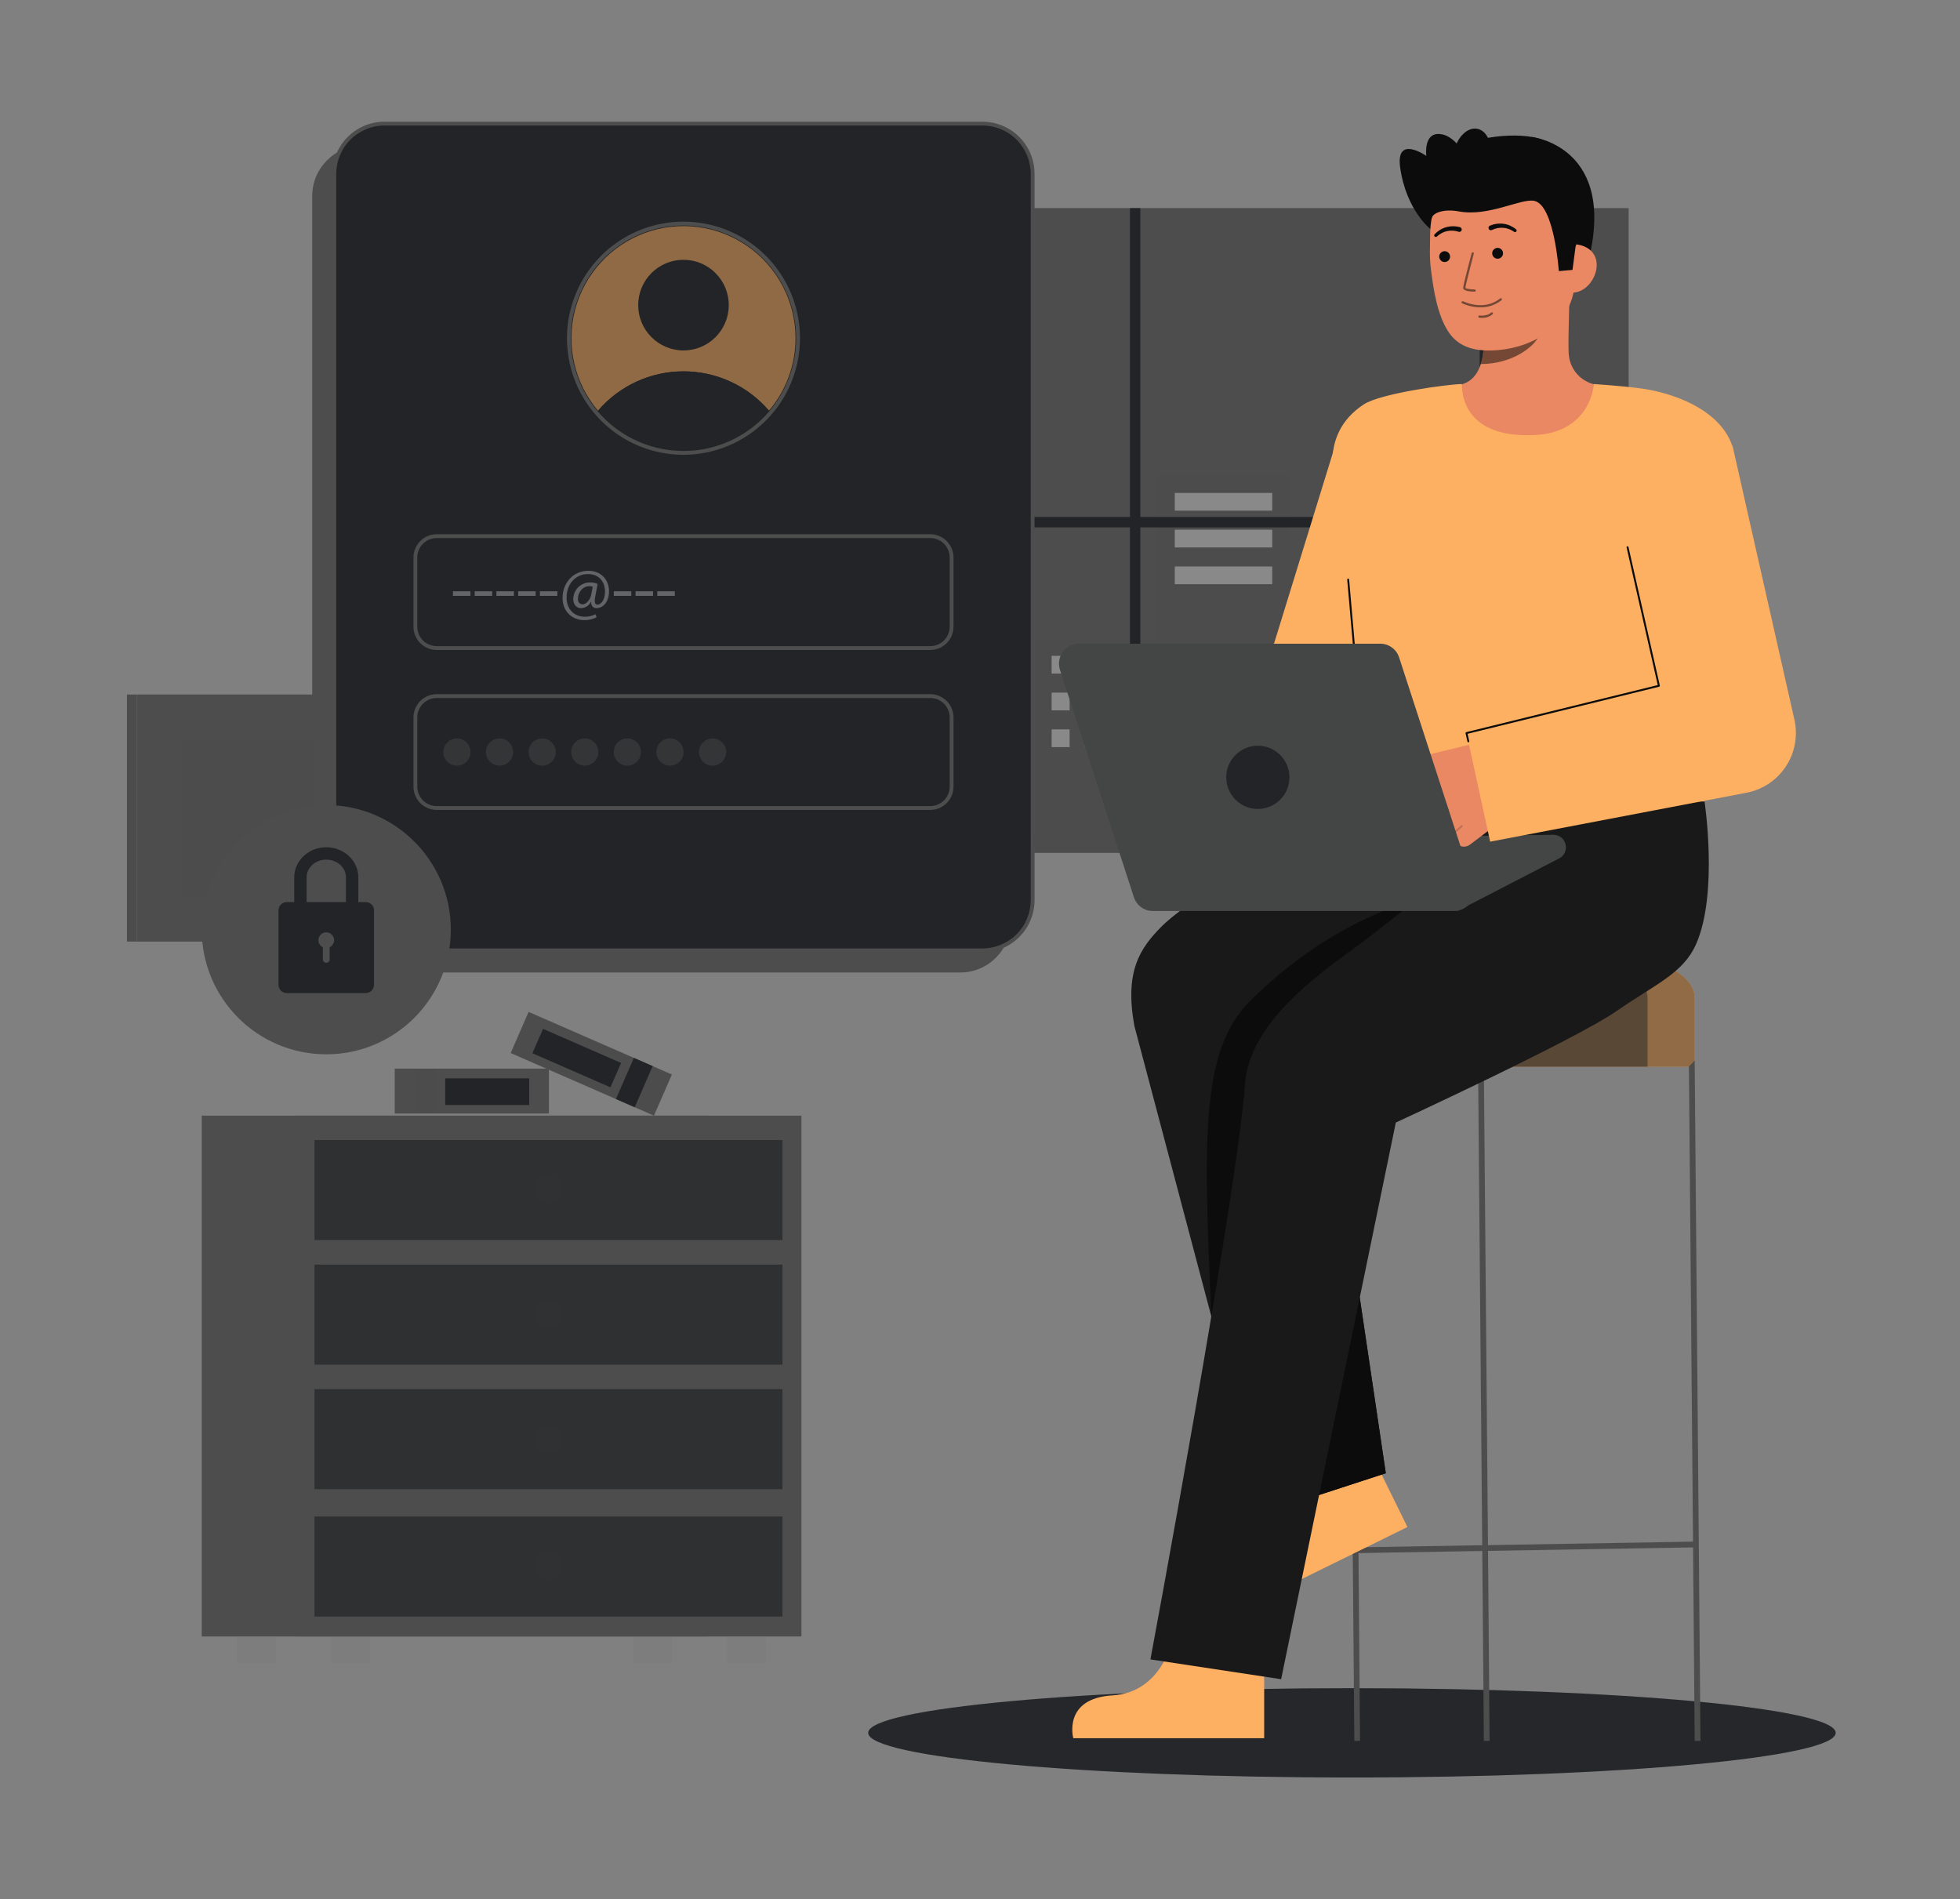 <svg width="741" height="718" viewBox="0 0 741 718" fill="none" xmlns="http://www.w3.org/2000/svg">
<rect x="0" y="0" width="741" height="718" fill="#808080" stroke="none"/>
<path d="M511.117 671.949C612.121 671.949 694 664.39 694 655.065C694 645.74 612.121 638.181 511.117 638.181C410.114 638.181 328.234 645.74 328.234 655.065C328.234 664.39 410.114 671.949 511.117 671.949Z" fill="#222427"/>
<path opacity="0.1" d="M511.117 671.949C612.121 671.949 694 664.39 694 655.065C694 645.74 612.121 638.181 511.117 638.181C410.114 638.181 328.234 645.74 328.234 655.065C328.234 664.39 410.114 671.949 511.117 671.949Z" fill="#4D4D4D"/>
<path d="M207.523 403.982H149.229V420.953H207.523V403.982Z" fill="#4D4D4D"/>
<path opacity="0.05" d="M164.695 403.982H157.057V420.953H164.695V403.982Z" fill="#4D4D4D"/>
<path d="M200.075 407.671H168.314V417.728H200.075V407.671Z" fill="#222427"/>
<path d="M254.02 406.198L199.855 382.527L193.066 398.079L247.231 421.749L254.02 406.198Z" fill="#4D4D4D"/>
<path opacity="0.05" d="M254.02 406.198L199.855 382.527L193.066 398.079L247.231 421.749L254.02 406.198Z" fill="#4D4D4D"/>
<path d="M246.746 403.019L239.649 399.917L232.86 415.469L239.957 418.571L246.746 403.019Z" fill="#222427"/>
<path d="M234.811 401.829L205.3 388.933L201.277 398.149L230.788 411.045L234.811 401.829Z" fill="#222427"/>
<path opacity="0.05" d="M254.123 618.967H239.474V628.755H254.123V618.967Z" fill="#4D4D4D"/>
<path opacity="0.05" d="M104.348 618.967H89.698V628.755H104.348V618.967Z" fill="#4D4D4D"/>
<path d="M267.552 421.75H76.269V618.636H267.552V421.75Z" fill="#4D4D4D"/>
<path opacity="0.03" d="M267.552 421.75H76.269V618.636H267.552V421.75Z" fill="#4D4D4D"/>
<path d="M302.999 421.75H111.717V618.636H302.999V421.75Z" fill="#4D4D4D"/>
<path opacity="0.05" d="M289.57 618.967H274.92V628.755H289.57V618.967Z" fill="#4D4D4D"/>
<path opacity="0.05" d="M139.795 618.967H125.145V628.755H139.795V618.967Z" fill="#4D4D4D"/>
<path opacity="0.7" d="M295.82 430.972H118.898V468.798H295.82V430.972Z" fill="#222427"/>
<path opacity="0.7" d="M295.82 478.056H118.898V515.882H295.82V478.056Z" fill="#222427"/>
<path opacity="0.7" d="M295.82 525.14H118.898V562.966H295.82V525.14Z" fill="#222427"/>
<path opacity="0.05" d="M207.359 455.177C210.281 455.177 212.649 452.807 212.649 449.884C212.649 446.961 210.281 444.592 207.359 444.592C204.438 444.592 202.069 446.961 202.069 449.884C202.069 452.807 204.438 455.177 207.359 455.177Z" fill="#4D4D4D"/>
<path opacity="0.05" d="M207.359 502.261C210.281 502.261 212.649 499.891 212.649 496.968C212.649 494.045 210.281 491.676 207.359 491.676C204.438 491.676 202.069 494.045 202.069 496.968C202.069 499.891 204.438 502.261 207.359 502.261Z" fill="#4D4D4D"/>
<path opacity="0.05" d="M207.359 549.346C210.281 549.346 212.649 546.976 212.649 544.053C212.649 541.13 210.281 538.761 207.359 538.761C204.438 538.761 202.069 541.13 202.069 544.053C202.069 546.976 204.438 549.346 207.359 549.346Z" fill="#4D4D4D"/>
<path opacity="0.7" d="M295.82 573.285H118.898V611.111H295.82V573.285Z" fill="#222427"/>
<path opacity="0.05" d="M207.359 597.491C210.28 597.491 212.649 595.121 212.649 592.198C212.649 589.275 210.28 586.905 207.359 586.905C204.437 586.905 202.069 589.275 202.069 592.198C202.069 595.121 204.437 597.491 207.359 597.491Z" fill="#4D4D4D"/>
<path d="M144.171 226.331H257.278V79.032H144.171V226.331Z" fill="#4D4D4D"/>
<path d="M144.171 79.031H140.502V226.331H144.171V79.031Z" fill="#4D4D4D"/>
<path opacity="0.05" d="M144.171 79.031H140.502V226.331H144.171V79.031Z" fill="#4D4D4D"/>
<path opacity="0.05" d="M164.776 199.498H236.675V105.863L164.776 105.863V199.498Z" fill="#4D4D4D"/>
<path opacity="0.03" d="M164.776 199.498H168.523V105.863H164.776V199.498Z" fill="#4D4D4D"/>
<path d="M51.668 355.955H144.171V262.553H51.668L51.668 355.955Z" fill="#4D4D4D"/>
<path opacity="0.05" d="M68.519 338.94H127.321L127.321 279.568H68.519V338.94Z" fill="#4D4D4D"/>
<path d="M51.669 262.554H48V355.955H51.669V262.554Z" fill="#4D4D4D"/>
<path opacity="0.05" d="M51.669 262.554H48V355.955H51.669V262.554Z" fill="#4D4D4D"/>
<path opacity="0.03" d="M68.519 338.94H72.266L72.266 279.568H68.519V338.94Z" fill="#4D4D4D"/>
<path d="M615.736 78.682H379.701V314.842H615.736V78.682Z" fill="#4D4D4D"/>
<path d="M379.701 78.682H376.995V314.842H379.701V78.682Z" fill="#4D4D4D"/>
<path opacity="0.05" d="M379.701 78.682H376.995V314.842H379.701V78.682Z" fill="#4D4D4D"/>
<path opacity="0.05" d="M436.881 241.416V179.628H487.467V215.525H565.825V279.085H599.128V314.842H565.825H559.409H391.055V241.416H436.881Z" fill="#4D4D4D"/>
<path opacity="0.34" d="M480.973 186.336H444.136V193.044H480.973V186.336Z" fill="white"/>
<path opacity="0.34" d="M480.973 200.238H444.136V206.947H480.973V200.238Z" fill="white"/>
<path opacity="0.34" d="M480.973 214.141H444.136V220.849H480.973V214.141Z" fill="white"/>
<path opacity="0.34" d="M404.377 247.927H397.587V254.635H404.377V247.927Z" fill="white"/>
<path opacity="0.34" d="M404.377 261.829H397.587V268.538H404.377V261.829Z" fill="white"/>
<path opacity="0.34" d="M404.377 275.73H397.587V282.439H404.377V275.73Z" fill="white"/>
<path opacity="0.34" d="M416.938 247.927H410.148V254.635H416.938V247.927Z" fill="white"/>
<path opacity="0.34" d="M416.938 261.829H410.148V268.538H416.938V261.829Z" fill="white"/>
<path opacity="0.34" d="M416.938 275.73H410.148V282.439H416.938V275.73Z" fill="white"/>
<path opacity="0.34" d="M429.16 247.927H422.37V254.635H429.16V247.927Z" fill="white"/>
<path opacity="0.34" d="M429.16 261.829H422.37V268.538H429.16V261.829Z" fill="white"/>
<path opacity="0.34" d="M429.16 275.73H422.37V282.439H429.16V275.73Z" fill="white"/>
<path d="M379.701 195.436H427.195V78.681H431.123V195.436H559.41V78.681H563.337V195.436H615.736V199.366H563.337V314.841H559.41V199.366H431.123V314.841H427.195V199.366H379.701V195.436Z" fill="#222427"/>
<path d="M625.139 314.557H370.298V322.41H625.139V314.557Z" fill="#4D4D4D"/>
<path opacity="0.1" d="M625.139 314.557H370.298V322.41H625.139V314.557Z" fill="#4D4D4D"/>
<path opacity="0.1" d="M370.297 314.557H366.618V322.41H370.297V314.557Z" fill="#4D4D4D"/>
<path opacity="0.1" d="M370.297 314.557H366.618V322.41H370.297V314.557Z" fill="#4D4D4D"/>
<path d="M575.262 355.014C539.126 355.014 509.832 364.877 509.832 377.045V403.272H640.692V377.045C640.692 364.877 611.398 355.014 575.262 355.014Z" fill="#FEB062"/>
<path opacity="0.49" d="M575.262 355.014C539.126 355.014 509.832 364.877 509.832 377.045V403.272H640.692V377.045C640.692 364.877 611.398 355.014 575.262 355.014Z" fill="#222427"/>
<path opacity="0.49" d="M622.867 377.048V403.271H509.831V377.048C509.831 365.895 534.433 356.68 566.349 355.224C598.268 356.68 622.867 365.895 622.867 377.048Z" fill="#222427"/>
<path d="M640.691 658.118H642.887L640.691 400.946L638.514 403.143L640.066 582.785L562.549 584.103L560.986 403.125L558.808 403.143L560.373 584.14L513.579 584.936L512.008 403.125L509.831 400.965L512.027 658.118L514.185 658.1L513.597 587.115L560.391 586.319L560.986 658.118L563.163 658.1L562.568 586.282L640.085 584.964L640.691 658.118Z" fill="#4D4D4D"/>
<path d="M443.332 619.615C443.332 619.615 439.441 639.796 420.555 640.921C401.67 642.045 405.765 657.098 405.765 657.098H477.935V621.022L443.332 619.615Z" fill="#FEB062"/>
<path d="M484.507 558.915C484.507 558.915 489.919 578.742 473.47 588.092C457.02 597.442 467.336 609.14 467.336 609.14L532.093 577.264L516.177 544.894L484.507 558.915Z" fill="#FEB062"/>
<path d="M477.656 572.019L428.861 387.813C425.16 367.463 430.732 358.642 439.318 350.073C454.403 335.019 516.91 302.977 516.91 302.977L591.9 302.772C611.785 302.772 631.331 322.39 631.331 342.284C631.331 362.178 611.117 379.05 591.233 379.05L498.89 388.271L523.922 556.936L477.656 572.019Z" fill="#191919"/>
<path d="M523.921 556.934L514.067 490.533L464.143 521.004L477.656 572.019L523.921 556.934Z" fill="#0C0C0C"/>
<path d="M535.237 340.254C535.237 340.254 503.714 347.283 472.493 378.52C453.564 397.459 455.116 431.732 457.956 497.651L488.964 451.826L522.974 390.453L535.237 340.254Z" fill="#0C0C0C"/>
<path d="M644.385 302.752L593.458 302.512L593.439 303.183H578.018C578.018 303.183 539.389 338.745 508.291 361.155C485.671 377.454 471.871 392.994 470.677 409.932C467.766 451.219 434.936 627.304 434.936 627.304L484.345 634.79L527.705 424.354C527.705 424.354 595.502 393.08 611.184 382.199C625.951 371.952 636.382 367.99 641.269 356.807C649.709 337.491 644.385 302.752 644.385 302.752Z" fill="#191919"/>
<path d="M587.251 315.586L504.634 316.681L550.978 344.375L589.54 324.451C590.469 323.952 591.204 323.155 591.627 322.189C592.05 321.222 592.136 320.142 591.872 319.12C591.609 318.098 591.01 317.195 590.172 316.554C589.334 315.913 588.305 315.573 587.251 315.586V315.586Z" fill="#4D4D4D"/>
<path opacity="0.2" d="M587.251 315.586L504.634 316.681L550.978 344.375L589.54 324.451C590.469 323.952 591.204 323.155 591.627 322.189C592.05 321.222 592.136 320.142 591.872 319.12C591.609 318.098 591.01 317.195 590.172 316.554C589.334 315.913 588.305 315.573 587.251 315.586V315.586Z" fill="#222427"/>
<path d="M505.107 167.293L481.739 243.049L434.933 304.363L462.275 335.766L517.959 273.582C520.525 271.554 522.531 268.905 523.79 265.886L524.658 263.785L556.822 185.921L505.107 167.293Z" fill="#FEB062"/>
<path d="M541.106 86.88C541.106 86.88 531.689 79.764 529.357 63.398C527.55 50.725 539.234 58.935 539.234 58.935C539.234 58.935 538.022 49.797 544.677 50.704C551.332 51.611 555.055 61.21 555.055 61.21" fill="#0C0C0C"/>
<path d="M579.069 51.773C579.069 51.773 612.085 55.315 600.149 100.078L597.228 100.274L591.298 100.672" fill="#0C0C0C"/>
<path d="M546.636 146.826C546.781 146.807 548.392 173.547 579.439 171.218C600.936 169.607 608.6 146.788 609.092 146.788C606.775 146.295 603.91 145.547 602.772 145.291C600.291 144.715 598.045 143.397 596.331 141.512C594.617 139.627 593.517 137.265 593.178 134.739C592.55 130.949 593.614 111.556 593.288 107.721L560.295 115.089C560.756 123.19 563.983 141.968 552.675 145.291C550.791 145.84 548.764 146.348 546.636 146.826Z" fill="#E98862"/>
<path opacity="0.52" d="M559.832 137.617C560.349 135.95 560.682 134.232 560.825 132.492C561.187 128.524 561.114 124.528 560.607 120.575C567.314 119.671 573.633 116.902 578.845 112.584C579.459 114.848 582.828 124.741 581.893 126.888C580.131 130.955 571.844 137.617 559.832 137.617Z" fill="#0C0C0C"/>
<path d="M566.643 132.324C579.66 131.156 595.241 122.927 595.466 105.247L595.668 89.294C595.893 71.615 586.794 57.165 570.157 56.953C553.52 56.741 540.901 70.915 540.676 88.595L540.587 95.657C540.598 98.082 540.775 100.504 541.116 102.906C541.969 109.259 543.293 118.919 547.602 125.453C551.671 131.622 558.326 133.07 566.643 132.324Z" fill="#E98862"/>
<path opacity="0.52" d="M560.603 116.164C557.917 116.285 555.239 115.774 552.786 114.67C552.686 114.625 552.608 114.542 552.568 114.44C552.528 114.337 552.53 114.223 552.573 114.122C552.616 114.021 552.697 113.941 552.799 113.899C552.9 113.856 553.014 113.856 553.116 113.897C558.4 116.151 563.198 115.822 566.99 112.943C567.067 112.882 567.146 112.826 567.228 112.773C567.324 112.728 567.433 112.721 567.533 112.753C567.634 112.784 567.719 112.853 567.771 112.944C567.824 113.035 567.84 113.143 567.817 113.246C567.794 113.349 567.733 113.439 567.646 113.5C567.616 113.518 567.567 113.557 567.501 113.609C565.507 115.129 563.105 116.018 560.603 116.164V116.164Z" fill="#0C0C0C"/>
<path opacity="0.52" d="M560.726 120.147C560.241 120.177 559.754 120.165 559.27 120.112C559.215 120.106 559.162 120.089 559.114 120.063C559.065 120.037 559.023 120.001 558.988 119.958C558.953 119.915 558.928 119.866 558.912 119.813C558.896 119.76 558.891 119.705 558.897 119.65C558.903 119.595 558.919 119.542 558.946 119.494C558.972 119.445 559.008 119.402 559.051 119.368C559.094 119.333 559.143 119.307 559.196 119.292C559.248 119.276 559.304 119.271 559.359 119.277C562.266 119.585 563.654 118.253 563.713 118.196C563.792 118.117 563.898 118.072 564.01 118.072C564.121 118.072 564.228 118.116 564.307 118.195C564.386 118.274 564.43 118.38 564.43 118.492C564.43 118.603 564.386 118.71 564.307 118.789C563.306 119.642 562.041 120.122 560.726 120.147Z" fill="#0C0C0C"/>
<path d="M546.171 99.057C547.302 99.057 548.22 98.139 548.22 97.007C548.22 95.874 547.302 94.956 546.171 94.956C545.039 94.956 544.121 95.874 544.121 97.007C544.121 98.139 545.039 99.057 546.171 99.057Z" fill="#0C0C0C"/>
<path d="M566.193 97.8C567.325 97.8 568.242 96.882 568.242 95.75C568.242 94.617 567.325 93.699 566.193 93.699C565.061 93.699 564.143 94.617 564.143 95.75C564.143 96.882 565.061 97.8 566.193 97.8Z" fill="#0C0C0C"/>
<path d="M594.364 110.624C599.42 110.688 603.587 105.328 603.653 100.269C603.719 95.211 599.654 92.369 594.597 92.305L591.949 95.661L590.018 110.569L594.364 110.624Z" fill="#E98862"/>
<path d="M589.333 102.491C589.333 102.491 587.626 77.474 580.043 75.929C574.994 74.9 562.749 82.067 551.406 79.902C546.445 78.959 541.734 80.184 541.255 82.529C541.065 83.458 537.974 70.113 545.744 59.988C551.931 51.928 572.177 49.648 581.388 52.291C606.892 59.612 595.638 93.401 595.638 93.401L594.501 102.026L589.333 102.491Z" fill="#0C0C0C"/>
<g opacity="0.52">
<path d="M557.546 110.26C557.535 110.261 557.525 110.261 557.514 110.26C555.885 110.244 553.153 110.034 553.164 108.815C553.176 107.805 556.05 96.925 556.378 95.688C556.406 95.581 556.475 95.49 556.57 95.435C556.666 95.38 556.779 95.365 556.885 95.393C556.992 95.421 557.083 95.49 557.138 95.586C557.193 95.681 557.208 95.794 557.18 95.901C555.903 100.719 554.002 108.137 553.994 108.825C554.152 109.116 555.835 109.415 557.521 109.432C557.628 109.435 557.729 109.478 557.805 109.553C557.88 109.628 557.924 109.729 557.927 109.835C557.931 109.942 557.893 110.045 557.822 110.125C557.751 110.204 557.652 110.253 557.546 110.262V110.26Z" fill="#0C0C0C"/>
</g>
<path d="M551.987 85.888C550.275 85.416 548.467 85.416 546.754 85.888C545.913 86.114 545.111 86.466 544.374 86.93C543.646 87.386 542.978 87.931 542.386 88.554C542.277 88.665 542.215 88.814 542.212 88.969C542.21 89.125 542.268 89.276 542.374 89.39C542.479 89.504 542.625 89.573 542.78 89.582C542.936 89.591 543.089 89.541 543.207 89.44L543.244 89.408C543.792 88.9 544.402 88.464 545.059 88.109C545.703 87.756 546.397 87.502 547.118 87.357C548.535 87.059 550.007 87.142 551.383 87.596L551.44 87.616C551.665 87.689 551.91 87.671 552.122 87.566C552.334 87.46 552.497 87.277 552.575 87.054C552.654 86.831 552.643 86.585 552.544 86.37C552.445 86.155 552.266 85.987 552.045 85.902L551.987 85.888Z" fill="#0C0C0C"/>
<path d="M564.112 86.917C565.415 86.283 566.862 86.005 568.307 86.112C569.04 86.159 569.762 86.318 570.447 86.582C571.145 86.847 571.806 87.198 572.416 87.628L572.455 87.654C572.586 87.738 572.745 87.769 572.898 87.739C573.051 87.709 573.187 87.622 573.277 87.495C573.366 87.367 573.404 87.21 573.381 87.056C573.358 86.902 573.276 86.762 573.153 86.667C572.484 86.129 571.749 85.677 570.966 85.323C570.174 84.96 569.332 84.719 568.468 84.607C566.709 84.367 564.917 84.607 563.282 85.302C563.173 85.35 563.074 85.418 562.991 85.504C562.907 85.59 562.842 85.692 562.798 85.803C562.755 85.914 562.733 86.033 562.735 86.153C562.737 86.272 562.763 86.39 562.811 86.5C562.907 86.721 563.087 86.895 563.312 86.984C563.423 87.028 563.542 87.049 563.661 87.047C563.78 87.045 563.898 87.02 564.008 86.972L564.059 86.948L564.112 86.917Z" fill="#0C0C0C"/>
<path d="M563.282 60.102C564.433 54.591 562.332 49.489 558.59 48.706C554.847 47.924 550.88 51.758 549.73 57.269C548.579 62.78 550.68 67.882 554.422 68.665C558.165 69.447 562.131 65.613 563.282 60.102Z" fill="#0C0C0C"/>
<path d="M508.057 205.598C509.035 217.094 515.967 288.818 516.911 302.978H644.329C645.062 290.207 648.349 234.361 651.125 209.383C653.776 185.55 657.49 174.705 654.437 167.3C649.054 154.237 631.918 148.404 620.314 146.832C613.228 145.872 602.571 145.185 602.571 145.185C602.571 145.185 601.669 163.448 580.153 164.465C550.862 165.845 552.819 145.185 552.674 145.185C547.928 145.185 522.1 148.637 515.642 152.849C506.52 158.797 503.824 166.904 503.717 174.352C503.595 182.929 506.95 192.558 508.057 205.598Z" fill="#FEB062"/>
<path d="M514.518 274.714C514.427 274.714 514.339 274.681 514.272 274.619C514.205 274.558 514.163 274.474 514.155 274.383L509.327 219.141C509.319 219.045 509.349 218.949 509.411 218.875C509.472 218.802 509.561 218.755 509.657 218.747C509.704 218.742 509.753 218.747 509.798 218.761C509.844 218.775 509.887 218.798 509.923 218.829C509.96 218.86 509.99 218.898 510.012 218.94C510.034 218.983 510.047 219.03 510.05 219.077L514.878 274.32C514.886 274.416 514.856 274.511 514.794 274.584C514.732 274.658 514.644 274.704 514.548 274.713C514.538 274.714 514.528 274.714 514.518 274.714V274.714Z" fill="#0C0C0C"/>
<path d="M523.758 306.802L541.254 292.6L538.31 293.433C537.354 293.683 536.339 293.56 535.47 293.09C534.601 292.62 533.943 291.837 533.629 290.9C533.483 290.411 533.439 289.898 533.499 289.391C533.558 288.884 533.72 288.394 533.975 287.952C534.23 287.51 534.572 287.125 534.981 286.819C535.39 286.514 535.856 286.295 536.352 286.176L573.107 277.231L576.27 288.945C577.253 292.583 577.127 296.432 575.909 299.998C574.692 303.564 572.437 306.684 569.435 308.96L555.816 319.243C555.119 319.791 554.255 320.08 553.369 320.063C552.483 320.046 551.63 319.724 550.954 319.15C550.354 318.619 549.94 317.91 549.772 317.126C549.604 316.342 549.691 315.525 550.02 314.794C549.961 314.776 549.908 314.743 549.866 314.698C549.829 314.654 549.804 314.602 549.793 314.545C549.781 314.489 549.784 314.431 549.8 314.376L547.291 316.277C546.516 316.89 545.537 317.185 544.553 317.103C543.568 317.022 542.652 316.569 541.988 315.837C541.418 315.162 541.104 314.307 541.102 313.423C541.099 312.54 541.408 311.683 541.975 311.005C541.935 310.999 541.897 310.986 541.862 310.966L540.831 311.748C540.134 312.295 539.27 312.585 538.384 312.568C537.498 312.551 536.645 312.228 535.969 311.655C535.242 311.01 534.792 310.109 534.714 309.14C534.637 308.171 534.937 307.209 535.553 306.457C535.538 306.436 535.526 306.413 535.516 306.389L528.23 312.303C527.869 312.596 527.453 312.816 527.008 312.948C526.562 313.081 526.094 313.124 525.632 313.076C525.169 313.028 524.72 312.889 524.311 312.667C523.903 312.445 523.541 312.145 523.248 311.784C522.955 311.422 522.736 311.007 522.604 310.561C522.471 310.115 522.428 309.647 522.476 309.184C522.524 308.721 522.663 308.272 522.885 307.863C523.106 307.454 523.406 307.093 523.767 306.799L523.758 306.802Z" fill="#E98862"/>
<path opacity="0.2" d="M535.952 306.6C535.991 306.587 536.026 306.566 536.058 306.54L543.068 300.713C543.104 300.683 543.133 300.647 543.155 300.606C543.177 300.565 543.19 300.52 543.194 300.474C543.198 300.428 543.193 300.381 543.18 300.337C543.166 300.293 543.143 300.252 543.114 300.216C543.084 300.18 543.048 300.151 543.007 300.129C542.966 300.108 542.921 300.095 542.875 300.09C542.829 300.086 542.782 300.091 542.738 300.105C542.694 300.119 542.653 300.141 542.617 300.171L535.607 305.997C535.544 306.05 535.501 306.124 535.486 306.205C535.471 306.287 535.486 306.371 535.527 306.443C535.568 306.515 535.633 306.57 535.711 306.599C535.789 306.628 535.874 306.628 535.952 306.6Z" fill="#1E1E1E"/>
<path opacity="0.2" d="M542.13 311.001C542.167 310.988 542.202 310.968 542.233 310.942L547.779 306.406C547.851 306.346 547.897 306.261 547.906 306.168C547.916 306.075 547.888 305.981 547.829 305.909C547.77 305.836 547.684 305.79 547.591 305.781C547.498 305.772 547.405 305.8 547.332 305.859L541.787 310.396C541.722 310.448 541.679 310.522 541.663 310.604C541.648 310.686 541.662 310.771 541.703 310.843C541.744 310.916 541.809 310.971 541.887 311C541.965 311.029 542.051 311.03 542.13 311.001V311.001Z" fill="#1E1E1E"/>
<path opacity="0.2" d="M550.246 314.805C550.287 314.791 550.324 314.769 550.357 314.741L552.926 312.537C552.961 312.507 552.99 312.47 553.011 312.429C553.031 312.388 553.044 312.343 553.048 312.296C553.051 312.25 553.046 312.204 553.031 312.16C553.017 312.116 552.994 312.075 552.964 312.04C552.934 312.005 552.897 311.976 552.856 311.955C552.814 311.934 552.769 311.922 552.723 311.918C552.677 311.914 552.631 311.92 552.587 311.934C552.543 311.949 552.502 311.972 552.467 312.002L549.898 314.206C549.836 314.259 549.794 314.333 549.781 314.414C549.767 314.496 549.782 314.579 549.823 314.65C549.865 314.721 549.93 314.776 550.007 314.804C550.084 314.832 550.169 314.833 550.246 314.805V314.805Z" fill="#1E1E1E"/>
<path d="M678.389 272.016L678.255 271.42L654.997 168.5L608.986 178.907L627.139 259.243L554.423 277.12L563.372 318.173L660.275 299.68C660.493 299.638 660.816 299.572 661.036 299.522C663.981 298.856 666.765 297.616 669.231 295.874C671.697 294.131 673.795 291.919 675.406 289.365C677.018 286.811 678.11 283.964 678.622 280.988C679.134 278.011 679.055 274.962 678.389 272.016V272.016Z" fill="#FEB062"/>
<path d="M554.067 277.198C554.048 277.106 554.065 277.01 554.115 276.93C554.165 276.851 554.244 276.794 554.335 276.771L626.728 258.981L614.957 206.966C614.944 206.918 614.941 206.869 614.947 206.82C614.954 206.771 614.97 206.724 614.995 206.682C615.02 206.64 615.054 206.603 615.094 206.574C615.133 206.545 615.179 206.525 615.227 206.514C615.274 206.503 615.324 206.502 615.372 206.511C615.421 206.52 615.467 206.538 615.508 206.566C615.549 206.593 615.584 206.628 615.611 206.669C615.638 206.711 615.656 206.757 615.664 206.805L627.514 259.169C627.536 259.262 627.52 259.36 627.47 259.442C627.42 259.523 627.34 259.582 627.247 259.604L554.849 277.394C554.849 277.394 555.334 279.511 555.471 280.226C555.482 280.319 555.455 280.412 555.397 280.486C555.339 280.559 555.254 280.607 555.161 280.617C555.068 280.628 554.975 280.601 554.901 280.543C554.828 280.485 554.781 280.4 554.77 280.307C554.603 279.524 554.067 277.198 554.067 277.198Z" fill="#0C0C0C"/>
<path d="M556.905 334.525L528.946 248.537C528.455 247.026 527.498 245.709 526.213 244.775C524.928 243.842 523.381 243.339 521.793 243.339H407.888C406.7 243.339 405.53 243.62 404.472 244.159C403.414 244.699 402.499 245.481 401.801 246.442C401.103 247.404 400.643 248.516 400.458 249.69C400.272 250.863 400.367 252.064 400.734 253.194L428.694 339.182C429.185 340.693 430.142 342.009 431.427 342.943C432.712 343.877 434.259 344.38 435.847 344.38H549.751C550.939 344.38 552.109 344.099 553.167 343.559C554.225 343.02 555.14 342.237 555.838 341.276C556.535 340.315 556.996 339.202 557.181 338.029C557.367 336.856 557.272 335.655 556.905 334.525V334.525Z" fill="#4D4D4D"/>
<path opacity="0.2" d="M556.905 334.525L528.946 248.537C528.455 247.026 527.498 245.709 526.213 244.775C524.928 243.842 523.381 243.339 521.793 243.339H407.888C406.7 243.339 405.53 243.62 404.472 244.159C403.414 244.699 402.499 245.481 401.801 246.442C401.103 247.404 400.643 248.516 400.458 249.69C400.272 250.863 400.367 252.064 400.734 253.194L428.694 339.182C429.185 340.693 430.142 342.009 431.427 342.943C432.712 343.877 434.259 344.38 435.847 344.38H549.751C550.939 344.38 552.109 344.099 553.167 343.559C554.225 343.02 555.14 342.237 555.838 341.276C556.535 340.315 556.996 339.202 557.181 338.029C557.367 336.856 557.272 335.655 556.905 334.525V334.525Z" fill="#222427"/>
<path d="M475.539 305.812C482.136 305.812 487.485 300.461 487.485 293.86C487.485 287.259 482.136 281.907 475.539 281.907C468.941 281.907 463.593 287.259 463.593 293.86C463.593 300.461 468.941 305.812 475.539 305.812Z" fill="#222427"/>
<path d="M363.079 55.087H137.005C126.532 55.087 118.042 63.582 118.042 74.061V348.654C118.042 359.133 126.532 367.628 137.005 367.628H363.079C373.552 367.628 382.043 359.133 382.043 348.654V74.061C382.043 63.582 373.552 55.087 363.079 55.087Z" fill="#4D4D4D"/>
<path d="M371.434 46.727H145.36C134.887 46.727 126.396 55.221 126.396 65.701V340.293C126.396 350.773 134.887 359.267 145.36 359.267H371.434C381.907 359.267 390.397 350.773 390.397 340.293V65.701C390.397 55.221 381.907 46.727 371.434 46.727Z" fill="#222427"/>
<path d="M371.434 359.993H145.361C140.14 359.987 135.136 357.91 131.444 354.216C127.753 350.523 125.677 345.515 125.671 340.292V65.7C125.677 60.477 127.753 55.47 131.444 51.776C135.136 48.083 140.141 46.006 145.361 46H371.434C376.654 46.006 381.659 48.083 385.35 51.777C389.041 55.47 391.117 60.477 391.123 65.7V340.292C391.117 345.515 389.041 350.523 385.35 354.216C381.659 357.91 376.654 359.987 371.434 359.993V359.993ZM145.361 47.452C140.525 47.458 135.89 49.382 132.47 52.803C129.051 56.224 127.128 60.862 127.123 65.7V340.292C127.128 345.13 129.051 349.769 132.47 353.19C135.89 356.61 140.525 358.535 145.361 358.54H371.434C376.269 358.535 380.905 356.61 384.324 353.189C387.743 349.768 389.666 345.13 389.671 340.292V65.7C389.666 60.862 387.743 56.224 384.324 52.803C380.905 49.382 376.269 47.458 371.434 47.452H145.361Z" fill="#4D4D4D"/>
<path d="M123.352 398.558C149.356 398.558 170.435 377.468 170.435 351.451C170.435 325.434 149.356 304.343 123.352 304.343C97.349 304.343 76.269 325.434 76.269 351.451C76.269 377.468 97.349 398.558 123.352 398.558Z" fill="#4D4D4D"/>
<path d="M113.579 345.302C112.959 345.302 112.364 345.056 111.926 344.618C111.488 344.179 111.241 343.584 111.241 342.964V331.644C111.241 325.384 116.675 320.29 123.353 320.29C130.031 320.29 135.464 325.384 135.464 331.644V342.187C135.47 342.498 135.414 342.806 135.299 343.095C135.184 343.383 135.012 343.646 134.795 343.868C134.577 344.089 134.318 344.265 134.031 344.385C133.745 344.505 133.438 344.567 133.127 344.567C132.817 344.567 132.51 344.505 132.223 344.385C131.937 344.265 131.677 344.089 131.46 343.868C131.242 343.646 131.071 343.383 130.956 343.095C130.841 342.806 130.785 342.498 130.79 342.187V331.644C130.79 327.962 127.452 324.967 123.353 324.967C119.254 324.967 115.916 327.962 115.916 331.644V342.966C115.915 343.586 115.669 344.18 115.231 344.618C114.792 345.056 114.198 345.302 113.579 345.302V345.302Z" fill="#222427"/>
<path d="M138.263 341.008H108.442C106.703 341.008 105.293 342.418 105.293 344.158V372.263C105.293 374.003 106.703 375.414 108.442 375.414H138.263C140.002 375.414 141.412 374.003 141.412 372.263V344.158C141.412 342.418 140.002 341.008 138.263 341.008Z" fill="#222427"/>
<path d="M120.383 355.427C120.383 355.985 120.539 356.531 120.834 357.004C121.13 357.477 121.552 357.857 122.052 358.101V362.665C122.052 363.009 122.189 363.339 122.432 363.582C122.675 363.826 123.005 363.962 123.349 363.962C123.692 363.962 124.022 363.826 124.265 363.582C124.508 363.339 124.645 363.009 124.645 362.665V358.101C125.122 357.869 125.528 357.514 125.821 357.073C126.115 356.631 126.285 356.118 126.313 355.589C126.342 355.059 126.228 354.531 125.984 354.061C125.74 353.59 125.374 353.193 124.925 352.911C124.476 352.63 123.959 352.474 123.429 352.459C122.899 352.445 122.375 352.573 121.911 352.829C121.447 353.086 121.061 353.463 120.791 353.919C120.522 354.376 120.38 354.897 120.38 355.427H120.383Z" fill="#4D4D4D"/>
<path d="M351.693 202.675H165.104C160.65 202.675 157.039 206.288 157.039 210.744V236.916C157.039 241.372 160.65 244.985 165.104 244.985H351.693C356.147 244.985 359.758 241.372 359.758 236.916V210.744C359.758 206.288 356.147 202.675 351.693 202.675Z" fill="#222427"/>
<path d="M351.693 245.711H165.104C162.774 245.708 160.539 244.781 158.891 243.132C157.243 241.483 156.316 239.247 156.313 236.915V210.744C156.316 208.412 157.243 206.177 158.891 204.528C160.539 202.879 162.774 201.951 165.104 201.948H351.693C354.024 201.951 356.258 202.879 357.906 204.528C359.554 206.177 360.481 208.412 360.484 210.744V236.915C360.481 239.247 359.554 241.483 357.906 243.132C356.258 244.781 354.023 245.708 351.693 245.711ZM165.104 203.4C163.158 203.403 161.293 204.177 159.917 205.554C158.541 206.931 157.767 208.797 157.765 210.744V236.915C157.767 238.862 158.541 240.729 159.917 242.106C161.293 243.482 163.158 244.257 165.104 244.259H351.693C353.639 244.257 355.504 243.482 356.88 242.106C358.256 240.729 359.03 238.862 359.033 236.915V210.744C359.031 208.797 358.257 206.931 356.881 205.554C355.505 204.177 353.639 203.403 351.693 203.4H165.104Z" fill="#4D4D4D"/>
<path d="M351.693 263.141H165.104C160.65 263.141 157.039 266.753 157.039 271.21V297.382C157.039 301.838 160.65 305.451 165.104 305.451H351.693C356.147 305.451 359.758 301.838 359.758 297.382V271.21C359.758 266.753 356.147 263.141 351.693 263.141Z" fill="#222427"/>
<path d="M351.693 306.176H165.104C162.773 306.173 160.538 305.245 158.89 303.596C157.242 301.947 156.316 299.711 156.313 297.378V271.209C156.316 268.878 157.243 266.642 158.891 264.993C160.539 263.344 162.774 262.417 165.104 262.414H351.693C354.023 262.417 356.258 263.344 357.906 264.993C359.554 266.642 360.481 268.877 360.484 271.209V297.378C360.482 299.711 359.555 301.947 357.907 303.596C356.259 305.246 354.024 306.173 351.693 306.176ZM165.104 263.866C163.158 263.868 161.293 264.643 159.917 266.019C158.541 267.396 157.767 269.263 157.765 271.209V297.378C157.767 299.325 158.541 301.192 159.917 302.568C161.293 303.945 163.158 304.719 165.104 304.722H351.693C353.639 304.72 355.504 303.945 356.881 302.569C358.257 301.192 359.031 299.325 359.033 297.378V271.209C359.031 269.262 358.257 267.396 356.881 266.019C355.504 264.642 353.639 263.868 351.693 263.866H165.104Z" fill="#4D4D4D"/>
<path d="M258.397 171.203C282.323 171.203 301.718 151.798 301.718 127.859C301.718 103.921 282.323 84.515 258.397 84.515C234.471 84.515 215.075 103.921 215.075 127.859C215.075 151.798 234.471 171.203 258.397 171.203Z" fill="#222427"/>
<path d="M258.397 171.929C249.686 171.929 241.17 169.344 233.926 164.502C226.682 159.659 221.037 152.776 217.703 144.724C214.369 136.671 213.497 127.81 215.196 119.261C216.896 110.712 221.091 102.859 227.251 96.696C233.411 90.533 241.26 86.335 249.804 84.635C258.348 82.934 267.205 83.807 275.253 87.143C283.302 90.478 290.181 96.127 295.021 103.374C299.861 110.622 302.445 119.142 302.445 127.859C302.431 139.543 297.787 150.745 289.529 159.007C281.271 167.269 270.075 171.916 258.397 171.929V171.929ZM258.397 85.24C249.973 85.24 241.737 87.74 234.732 92.423C227.728 97.106 222.268 103.762 219.044 111.549C215.82 119.337 214.976 127.906 216.62 136.173C218.264 144.44 222.32 152.034 228.278 157.994C234.235 163.955 241.825 168.014 250.087 169.658C258.35 171.302 266.915 170.458 274.698 167.233C282.481 164.007 289.134 158.545 293.814 151.536C298.495 144.528 300.993 136.288 300.993 127.859C300.98 116.559 296.489 105.727 288.503 97.737C280.518 89.747 269.691 85.253 258.397 85.24V85.24Z" fill="#4D4D4D"/>
<path opacity="0.5" d="M300.757 127.858C300.77 137.891 297.212 147.6 290.72 155.246C286.722 150.583 281.763 146.84 276.184 144.274C270.604 141.708 264.536 140.38 258.395 140.382C252.255 140.383 246.187 141.713 240.608 144.281C235.029 146.848 230.072 150.593 226.076 155.258C221.668 150.053 218.581 143.86 217.077 137.206C215.574 130.552 215.698 123.633 217.439 117.037C219.18 110.441 222.487 104.363 227.078 99.319C231.67 94.275 237.41 90.415 243.812 88.067C250.213 85.718 257.087 84.95 263.849 85.828C270.611 86.707 277.061 89.205 282.651 93.111C288.241 97.017 292.806 102.216 295.959 108.265C299.111 114.315 300.757 121.036 300.757 127.858V127.858Z" fill="#FEB062"/>
<path d="M290.72 155.247C286.744 159.944 281.794 163.719 276.212 166.308C270.631 168.897 264.553 170.239 258.401 170.24C252.248 170.241 246.17 168.902 240.587 166.314C235.005 163.727 230.053 159.954 226.075 155.258C230.072 150.593 235.029 146.849 240.608 144.281C246.187 141.713 252.254 140.383 258.395 140.382C264.536 140.381 270.604 141.709 276.184 144.274C281.763 146.84 286.722 150.583 290.72 155.247V155.247Z" fill="#222427"/>
<path d="M258.398 132.474C267.855 132.474 275.52 124.804 275.52 115.343C275.52 105.882 267.855 98.212 258.398 98.212C248.942 98.212 241.276 105.882 241.276 115.343C241.276 124.804 248.942 132.474 258.398 132.474Z" fill="#222427"/>
<g opacity="0.4">
<path d="M172.745 289.449C175.59 289.449 177.895 287.142 177.895 284.296C177.895 281.45 175.59 279.144 172.745 279.144C169.901 279.144 167.596 281.45 167.596 284.296C167.596 287.142 169.901 289.449 172.745 289.449Z" fill="#4D4D4D"/>
<path d="M188.854 289.449C191.698 289.449 194.004 287.142 194.004 284.296C194.004 281.45 191.698 279.144 188.854 279.144C186.01 279.144 183.704 281.45 183.704 284.296C183.704 287.142 186.01 289.449 188.854 289.449Z" fill="#4D4D4D"/>
<path d="M204.963 289.449C207.808 289.449 210.113 287.142 210.113 284.296C210.113 281.45 207.808 279.144 204.963 279.144C202.119 279.144 199.814 281.45 199.814 284.296C199.814 287.142 202.119 289.449 204.963 289.449Z" fill="#4D4D4D"/>
<path d="M221.072 289.449C223.916 289.449 226.222 287.142 226.222 284.296C226.222 281.45 223.916 279.144 221.072 279.144C218.228 279.144 215.922 281.45 215.922 284.296C215.922 287.142 218.228 289.449 221.072 289.449Z" fill="#4D4D4D"/>
<path d="M237.181 289.449C240.025 289.449 242.331 287.142 242.331 284.296C242.331 281.45 240.025 279.144 237.181 279.144C234.337 279.144 232.031 281.45 232.031 284.296C232.031 287.142 234.337 289.449 237.181 289.449Z" fill="#4D4D4D"/>
<path d="M253.289 289.449C256.134 289.449 258.439 287.142 258.439 284.296C258.439 281.45 256.134 279.144 253.289 279.144C250.445 279.144 248.14 281.45 248.14 284.296C248.14 287.142 250.445 289.449 253.289 289.449Z" fill="#4D4D4D"/>
<path d="M269.398 289.449C272.242 289.449 274.548 287.142 274.548 284.296C274.548 281.45 272.242 279.144 269.398 279.144C266.554 279.144 264.248 281.45 264.248 284.296C264.248 287.142 266.554 289.449 269.398 289.449Z" fill="#4D4D4D"/>
</g>
<g opacity="0.3">
<path d="M177.852 223.519V225.261H171.239V223.519H177.852Z" fill="#FBFBFB"/>
<path d="M186.071 223.519V225.261H179.458V223.519H186.071Z" fill="#FBFBFB"/>
<path d="M194.29 223.519V225.261H187.676V223.519H194.29Z" fill="#FBFBFB"/>
<path d="M202.508 223.519V225.261H195.894V223.519H202.508Z" fill="#FBFBFB"/>
<path d="M210.727 223.519V225.261H204.112V223.519H210.727Z" fill="#FBFBFB"/>
<path d="M225.559 233.351C224.088 234.107 222.449 234.477 220.796 234.425C216.404 234.425 212.682 231.21 212.682 226.066C212.682 220.547 216.512 215.778 222.455 215.778C227.115 215.778 230.248 219.046 230.248 223.521C230.248 227.54 227.998 229.897 225.481 229.897C224.411 229.897 223.42 229.171 223.5 227.54H223.392C223.046 228.246 222.509 228.841 221.842 229.258C221.175 229.674 220.405 229.896 219.619 229.897C218.066 229.897 216.727 228.638 216.727 226.522C216.724 225.687 216.886 224.86 217.204 224.088C217.522 223.317 217.989 222.615 218.579 222.025C219.169 221.435 219.87 220.967 220.641 220.649C221.412 220.331 222.239 220.169 223.073 220.172C224.057 220.158 225.033 220.349 225.938 220.735L225.027 225.584C224.626 227.617 224.948 228.561 225.831 228.585C227.197 228.611 228.723 226.789 228.723 223.682C228.723 219.797 226.393 217.011 222.243 217.011C217.878 217.011 214.21 220.467 214.21 225.905C214.21 230.38 217.129 233.139 221.092 233.139C222.497 233.172 223.887 232.849 225.135 232.201L225.559 233.351ZM224.086 221.777C223.651 221.65 223.2 221.587 222.747 221.59C220.391 221.59 218.49 223.813 218.49 226.412C218.49 227.591 219.079 228.445 220.257 228.445C221.81 228.445 223.229 226.463 223.523 224.802L224.086 221.777Z" fill="#FBFBFB"/>
<path d="M238.675 223.519V225.261H232.062V223.519H238.675Z" fill="#FBFBFB"/>
<path d="M246.894 223.519V225.261H240.28V223.519H246.894Z" fill="#FBFBFB"/>
<path d="M255.113 223.519V225.261H248.499V223.519H255.113Z" fill="#FBFBFB"/>
</g>
</svg>
